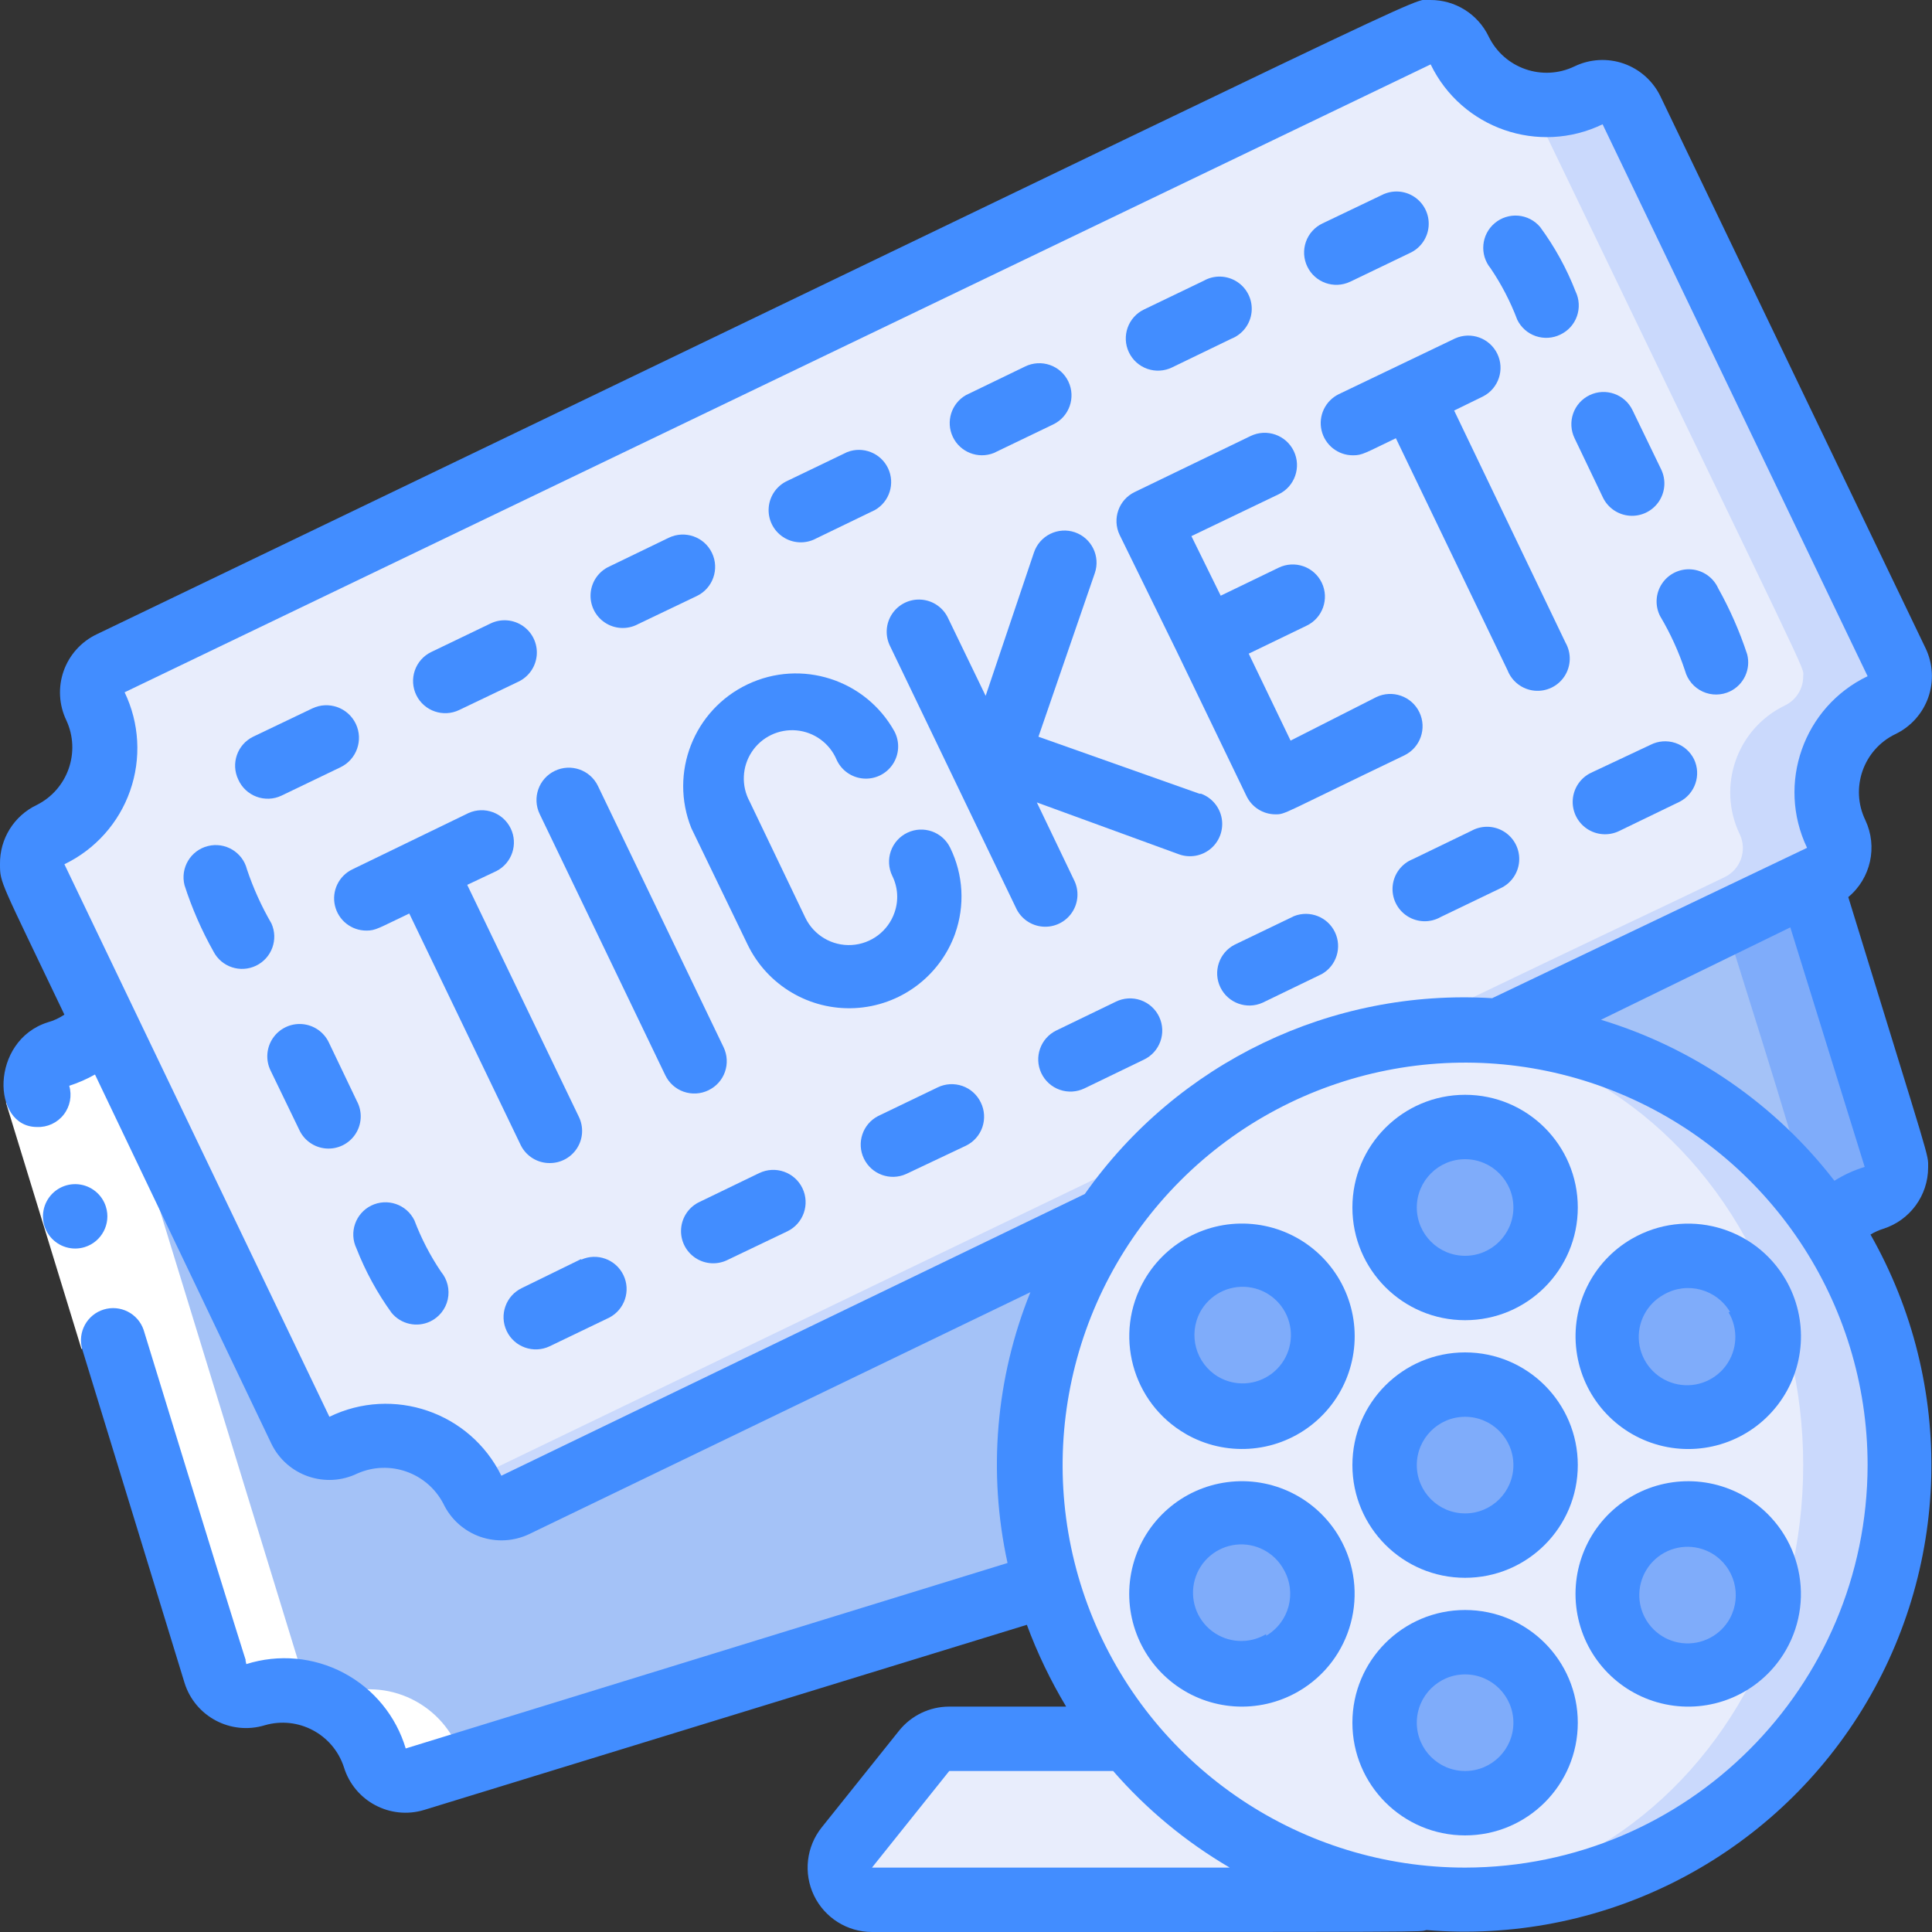 <svg height="512" viewBox="0 0 60 60" width="512" xmlns="http://www.w3.org/2000/svg"><rect x="0" y="0" width="60" height="60" fill="#333333" stroke="none"/><g id="100---Movies" fill="none"><g id="Icons" transform="translate(1)"><path id="Shape" d="m43 58.91c0 .14 1.32.09-16.92.09-.382-.002-.73-.222-.896-.566s-.121-.754.116-1.054l2.4-3c.189-.239.476-.379.78-.38h5.52c2.243 2.75 5.474 4.512 9 4.91z" fill="#e8edfc"/><path id="Shape" d="m33.32 37.93c-2.24 3.312-2.899 7.446-1.8 11.29l-19.64 6c-.481.144-.995-.091-1.2-.55-.214-.78-.733-1.441-1.441-1.833-.708-.392-1.544-.481-2.319-.247-.501.157-1.039-.101-1.23-.59-5.92-19.31-5.57-18.09-5.57-18.35.005-.429.282-.807.69-.94.573-.175 1.076-.525 1.44-1 .77 1.59 1.92 4 6.08 12.66.193.397.624.621 1.06.55.509-.22 1.056-.339 1.61-.35 1.155-.002 2.209.659 2.71 1.7.115.241.32.426.572.514.252.088.528.072.768-.044z" fill="#a4c2f7"/><path id="Shape" d="m57.88 36.26c-.005.429-.282.807-.69.94-.544.157-1.026.479-1.38.92-2.285-3.505-6.069-5.748-10.24-6.07 3.33-1.62 9.42-4.54 9.64-4.65 2.89 9.4 2.67 8.6 2.67 8.86z" fill="#7facfa"/><path id="Shape" d="m54.88 36.26c.001.161-.041.32-.12.46-2.315-2.731-5.621-4.43-9.19-4.72l7-3.38c.03.17 2.31 7.28 2.31 7.64z" fill="#a4c2f7"/><path id="Shape" d="m58 21c.003.388-.219.743-.57.91-1.49.719-2.116 2.509-1.4 4 .236.497.026 1.092-.47 1.33-.35.17-1.56.77-10 4.82-4.843-.395-9.522 1.853-12.24 5.88l-18.32 8.8c-.24.117-.516.132-.768.044-.252-.088-.458-.273-.572-.514-.493-1.025-1.523-1.683-2.66-1.7-.543.026-1.076.155-1.57.38-.436.071-.867-.153-1.06-.55-7.31-15.14-5.37-11.17-8.27-17.13-.236-.497-.026-1.092.47-1.33 1.49-.719 2.116-2.509 1.4-4-.117-.24-.132-.516-.044-.768.088-.252.273-.458.514-.572 43.56-20.93 40.66-19.6 40.98-19.6.388-.003.743.219.91.57.719 1.49 2.509 2.116 4 1.4.24-.117.516-.132.768-.044.252.088.458.273.572.514 8.79 18.29 8.33 17.22 8.33 17.56z" fill="#e8edfc"/><g fill="#cad9fc"><path id="Shape" d="m8.49 44.62c.224.256.563.38.9.33-.28-.158-.584-.269-.9-.33z"/><path id="Shape" d="m49.67 3.44c-.25-.49-.848-.687-1.34-.44-.569.274-1.209.361-1.83.25.067.064.125.138.17.22 8.79 18.26 8.33 17.19 8.33 17.53.003.388-.219.743-.57.91-1.49.719-2.116 2.509-1.4 4 .236.497.026 1.092-.47 1.33-4.68 2.26 2.44-1.24-39.03 18.76.053.083.099.17.14.26.115.241.32.426.572.514.252.088.528.072.768-.044 48.77-23.47 35.74-17.17 40.55-19.5.485-.249.68-.841.44-1.33-.716-1.491-.09-3.281 1.4-4 .359-.157.594-.508.6-.9 0-.34.46.73-8.33-17.56z"/><circle id="Oval" cx="44.5" cy="45.5" r="13.5"/></g><ellipse id="Oval" cx="43" cy="45.5" fill="#e8edfc" rx="12" ry="13.41"/><circle id="Oval" cx="44.5" cy="37.5" fill="#56595e" r="2.5"/><circle id="Oval" cx="44.5" cy="53.5" fill="#56595e" r="2.5"/><circle id="Oval" cx="44.5" cy="37.5" fill="#7facfa" r="2.5"/><circle id="Oval" cx="44.5" cy="53.5" fill="#7facfa" r="2.5"/><circle id="Oval" cx="44.5" cy="45.5" fill="#56595e" r="2.5"/><circle id="Oval" cx="44.5" cy="45.5" fill="#7facfa" r="2.5"/><circle id="Oval" cx="37.57" cy="41.5" fill="#56595e" r="2.5"/><circle id="Oval" cx="51.43" cy="49.5" fill="#56595e" r="2.5"/><circle id="Oval" cx="37.57" cy="41.5" fill="#7facfa" r="2.5"/><circle id="Oval" cx="51.43" cy="49.5" fill="#7facfa" r="2.5"/><circle id="Oval" cx="51.43" cy="41.5" fill="#56595e" r="2.5"/><circle id="Oval" cx="37.57" cy="49.5" fill="#56595e" r="2.5"/><circle id="Oval" cx="51.43" cy="41.5" fill="#7facfa" r="2.5"/><circle id="Oval" cx="37.57" cy="49.5" fill="#7facfa" r="2.5"/></g><path id="Shape" d="m13.41 23.78-1.53.47c-.481.144-.995-.091-1.2-.55-.214-.78-.733-1.441-1.441-1.833-.708-.392-1.544-.481-2.319-.247-.51.154-1.05-.119-1.23-.62-5.92-19.31-5.57-18.09-5.57-18.35.005-.429.282-.807.69-.94.573-.175 1.076-.525 1.44-1 .19.4.41.84.68 1.42-.083.15-.127.319-.13.49 0 .26-.35-1 5.57 18.32.167.513.712.801 1.23.65.775-.234 1.611-.145 2.319.247.708.392 1.228 1.053 1.441 1.833.003.041.021.08.05.11z" fill="#fff" transform="translate(1 31)"/><g id="Layer_2" transform="translate(0 -1)"><path id="Rectangle-path" d="m1.328 34.774h2v8h-2z" fill="#fff" transform="matrix(.956 -.293 .293 .956 -11.273 2.389)"/><g fill="#428dff"><path id="Shape" d="m17.08 37.12c.343-.001.661-.177.844-.467.183-.29.204-.653.056-.963l-3.47-7.21.91-.43c.481-.249.676-.836.44-1.323-.236-.487-.816-.699-1.31-.477l-3.61 1.75c-.42.204-.644.671-.538 1.126s.511.776.978.774c.29 0 .36-.07 1.33-.53l3.47 7.21c.174.336.522.545.9.54z"/><path id="Shape" d="m22 34.86c.241-.115.426-.32.514-.572.088-.252.072-.528-.044-.768l-3.9-8.11c-.24-.5-.84-.71-1.34-.47-.5.24-.71.84-.47 1.34l3.9 8.11c.115.241.32.426.572.514.252.088.528.072.768-.044z"/><path id="Shape" d="m45.16 13.75.9-.44c.481-.249.676-.836.44-1.323-.236-.487-.816-.699-1.31-.477l-3.61 1.73c-.42.204-.644.671-.538 1.126s.511.776.978.774c.29 0 .37-.07 1.33-.53l3.47 7.21c.137.348.457.591.829.629.372.038.735-.135.939-.449.204-.314.217-.715.031-1.041z"/><path id="Shape" d="m29.66 30c.312-.874.258-1.837-.15-2.67-.238-.496-.833-.706-1.33-.47-.241.115-.426.32-.514.572-.088.252-.072.528.044.768.177.355.202.766.07 1.14-.198.575-.724.973-1.331 1.008s-1.175-.3-1.439-.848l-1.73-3.61c-.263-.486-.237-1.078.067-1.539.304-.462.838-.718 1.388-.668s1.029.399 1.245.908c.149.332.467.557.83.587.363.03.713-.139.915-.442s.223-.691.056-1.015c-.895-1.619-2.895-2.262-4.566-1.467s-2.435 2.751-1.744 4.467l1.74 3.6c.608 1.273 1.922 2.057 3.332 1.987 1.41-.07 2.639-.98 3.118-2.307z"/><path id="Shape" d="m37.25 25.65-5-1.77 1.75-5.08c.179-.522-.098-1.09-.62-1.27-.252-.086-.528-.067-.766.051-.238.118-.42.327-.504.579l-1.5 4.45-1.16-2.4c-.149-.332-.467-.557-.83-.587-.363-.03-.713.139-.915.442s-.223.691-.056 1.015l3.9 8.11c.149.332.467.557.83.587.363.03.713-.139.915-.442s.223-.691.056-1.015l-1.15-2.4 4.41 1.61c.336.123.712.058.987-.171s.406-.588.345-.94c-.061-.352-.306-.646-.642-.769z"/><path id="Shape" d="m36.54 21.22 2.17 4.5c.165.347.515.569.9.57.32 0 .18 0 4-1.83.5-.24.71-.84.47-1.34-.24-.5-.84-.71-1.34-.47l-2.66 1.35-1.3-2.7 1.8-.87c.496-.238.706-.833.47-1.33-.115-.241-.32-.426-.572-.514-.252-.088-.528-.072-.768.044l-1.8.87-.91-1.85 2.71-1.3c.5-.24.71-.84.47-1.34s-.84-.71-1.34-.47l-3.6 1.74c-.496.238-.706.833-.47 1.33z"/><path id="Shape" d="m58.86 23.8c.479-.229.847-.639 1.024-1.14.176-.501.146-1.051-.084-1.53l-8.23-17.13c-.229-.479-.639-.847-1.14-1.024-.501-.176-1.051-.146-1.53.084-.994.48-2.189.064-2.67-.93-.335-.694-1.039-1.134-1.81-1.13-.67 0 1.93-1.14-41.42 19.7-.479.229-.847.639-1.024 1.14-.176.501-.146 1.051.084 1.53.455.981.047 2.146-.92 2.63-.708.337-1.153 1.056-1.14 1.84 0 .59 0 .48 2 4.67-.159.108-.335.189-.52.24-1.79.57-1.75 3.25-.33 3.25.322.013.63-.13.828-.384.198-.254.262-.587.172-.896.278-.09.546-.207.8-.35l5.48 11.47c.484.99 1.679 1.401 2.67.92.999-.439 2.167-.028 2.67.94.229.479.639.847 1.14 1.024.501.176 1.051.146 1.53-.084l15.56-7.51c-1.077 2.668-1.325 5.599-.71 8.41l-18.69 5.76c-.302-1.009-.996-1.854-1.926-2.346-.931-.493-2.02-.591-3.024-.274-.22-.88 1.07 3.5-3.19-10.38-.175-.511-.725-.79-1.241-.631s-.812.7-.669 1.221l3.18 10.37c.326 1.049 1.438 1.639 2.49 1.32 1.036-.302 2.125.274 2.46 1.3.322 1.053 1.435 1.648 2.49 1.33l18.72-5.75c.327.883.736 1.733 1.22 2.54h-3.63c-.607 0-1.181.276-1.56.75l-2.4 3c-.48.6-.574 1.422-.242 2.115.333.693 1.033 1.134 1.802 1.135 18.25 0 16.92 0 17.22-.06 5.355.442 10.514-2.115 13.405-6.644s3.039-10.285.385-14.956c.126-.076.26-.136.4-.18.826-.265 1.388-1.032 1.39-1.9 0-.45.12.06-2.48-8.4.701-.583.918-1.566.53-2.39-.48-.994-.064-2.189.93-2.67zm-31.78 35.2 2.4-3h5.09c1.036 1.19 2.258 2.203 3.62 3zm18.42 0c-5.056 0-9.614-3.046-11.548-7.716s-.865-10.047 2.71-13.622c3.575-3.575 8.951-4.644 13.622-2.71s7.716 6.493 7.716 11.548c-.011 6.899-5.601 12.489-12.5 12.5zm12.41-21.76c-.331.1-.648.245-.94.43-1.838-2.38-4.372-4.128-7.25-5l5.88-2.87zm-1.79-9.91-9.78 4.67c-4.986-.306-9.775 1.995-12.65 6.08l-18.12 8.75c-.973-1.976-3.36-2.794-5.34-1.83l-8.23-17.16c.956-.46 1.691-1.281 2.041-2.283.351-1.002.289-2.101-.171-3.057l40.56-19.5c.962 1.988 3.352 2.82 5.34 1.86l8.23 17.14c-1.989.954-2.831 3.339-1.88 5.33z"/><path id="Shape" d="m3.29 38.48c-.119-.387-.46-.663-.862-.701-.403-.038-.789.171-.978.529-.189.358-.144.794.115 1.105.258.311.679.436 1.065.317.527-.163.823-.723.66-1.25z"/><path id="Shape" d="m45.5 42c1.933 0 3.5-1.567 3.5-3.5s-1.567-3.5-3.5-3.5-3.5 1.567-3.5 3.5 1.567 3.5 3.5 3.5zm0-5c.828 0 1.5.672 1.5 1.5s-.672 1.5-1.5 1.5-1.5-.672-1.5-1.5.672-1.5 1.5-1.5z"/><path id="Shape" d="m45.5 51c-1.933 0-3.5 1.567-3.5 3.5s1.567 3.5 3.5 3.5 3.5-1.567 3.5-3.5-1.567-3.5-3.5-3.5zm0 5c-.828 0-1.5-.672-1.5-1.5s.672-1.5 1.5-1.5 1.5.672 1.5 1.5-.672 1.5-1.5 1.5z"/><path id="Shape" d="m42 46.5c0 1.933 1.567 3.5 3.5 3.5s3.5-1.567 3.5-3.5-1.567-3.5-3.5-3.5-3.5 1.567-3.5 3.5zm5 0c0 .828-.672 1.5-1.5 1.5s-1.5-.672-1.5-1.5.672-1.5 1.5-1.5 1.5.672 1.5 1.5z"/><path id="Shape" d="m36.82 45.53c1.226.708 2.758.609 3.881-.253 1.123-.862 1.617-2.315 1.251-3.683s-1.52-2.38-2.924-2.565c-1.404-.185-2.78.494-3.488 1.72-.966 1.673-.393 3.813 1.28 4.78zm.45-3.78c.291-.539.881-.847 1.49-.778.609.069 1.114.502 1.277 1.093.162.591-.051 1.221-.538 1.592-.488.371-1.152.408-1.678.093-.685-.415-.926-1.293-.55-2z"/><path id="Shape" d="m54.18 47.47c-1.226-.708-2.758-.609-3.881.253-1.123.862-1.617 2.315-1.251 3.683s1.52 2.38 2.924 2.565c1.404.185 2.78-.494 3.488-1.72.966-1.673.393-3.813-1.28-4.78zm-.45 3.78c-.291.539-.881.847-1.49.778-.609-.069-1.114-.502-1.277-1.093-.162-.591.051-1.221.538-1.592.488-.371 1.152-.408 1.678-.093.685.415.926 1.293.55 2z"/><path id="Shape" d="m50.68 39.47c-1.226.708-1.905 2.085-1.72 3.488.185 1.404 1.197 2.558 2.565 2.924s2.821-.128 3.683-1.251c.862-1.123.961-2.655.253-3.881-.967-1.673-3.107-2.246-4.78-1.28zm3 2.28c.314.526.278 1.19-.093 1.678-.371.488-1.001.701-1.592.538-.591-.162-1.023-.668-1.093-1.277-.069-.609.239-1.198.778-1.49.719-.409 1.632-.164 2.05.55z"/><path id="Shape" d="m41.6 48.75c-.708-1.226-2.085-1.905-3.488-1.72-1.404.185-2.558 1.197-2.924 2.565s.128 2.821 1.251 3.683c1.123.862 2.655.961 3.881.253 1.673-.967 2.246-3.107 1.28-4.78zm-2.28 3c-.526.314-1.19.278-1.678-.093-.488-.371-.701-1.001-.538-1.592.162-.591.668-1.023 1.277-1.093.609-.069 1.198.239 1.49.778.409.719.164 1.632-.55 2.05z"/><path id="Shape" d="m18.05 40.1-1.84.9c-.5.237-.712.835-.475 1.335.237.5.835.712 1.335.475l1.85-.89c.481-.249.676-.836.44-1.323-.236-.487-.816-.699-1.31-.477z"/><path id="Shape" d="m23.58 37.43-1.84.89c-.332.149-.557.467-.587.83-.03.363.139.713.442.915s.691.223 1.015.056l1.84-.88c.5-.24.71-.84.47-1.34-.24-.5-.84-.71-1.34-.47z"/><path id="Shape" d="m34.65 32.11-1.84.89c-.496.238-.706.833-.47 1.33.115.241.32.426.572.514.252.088.528.072.768-.044l1.84-.89c.5-.235.715-.83.48-1.33-.114-.243-.322-.43-.576-.519-.254-.088-.533-.071-.774.049z"/><path id="Shape" d="m29.12 34.77-1.85.89c-.481.249-.676.836-.44 1.323.236.487.816.699 1.31.477l1.86-.88c.239-.116.422-.323.508-.574.086-.251.069-.527-.048-.766-.115-.241-.32-.426-.572-.514-.252-.088-.528-.072-.768.044z"/><path id="Shape" d="m45.72 26.79-1.84.89c-.348.137-.591.457-.629.829-.038.372.135.735.449.939.314.204.715.217 1.041.031l1.85-.89c.332-.149.557-.467.587-.83.03-.363-.139-.713-.442-.915s-.691-.223-1.015-.056z"/><path id="Shape" d="m40.19 29.45-1.85.89c-.481.249-.676.836-.44 1.323.236.487.816.699 1.31.477l1.84-.89c.456-.259.634-.827.408-1.3-.226-.473-.78-.691-1.268-.5z"/><path id="Shape" d="m49.37 13.27c-.241.115-.426.32-.514.572-.088.252-.072.528.044.768l.88 1.84c.155.323.472.539.829.566.358.027.703-.139.905-.435.202-.296.231-.678.076-1.001l-.89-1.84c-.238-.496-.833-.706-1.33-.47z"/><path id="Shape" d="m51.56 20.14c.317.534.575 1.1.77 1.69.078.287.279.525.55.649s.582.12.85-.009c.428-.208.649-.689.53-1.15-.234-.711-.535-1.397-.9-2.05-.149-.332-.467-.557-.83-.587-.363-.03-.713.139-.915.442s-.223.691-.056 1.015z"/><path id="Shape" d="m48.93 10.05c-.277-.712-.647-1.385-1.1-2-.171-.203-.416-.33-.68-.352s-.527.061-.73.232c-.419.352-.477.976-.13 1.4.338.499.617 1.036.83 1.6.116.239.323.422.574.508.251.086.527.069.766-.048.241-.115.426-.32.514-.572.088-.252.072-.528-.044-.768z"/><path id="Shape" d="m51.26 24.13-1.85.87c-.323.155-.539.472-.566.829-.027.358.139.703.435.905.296.202.678.231 1.001.076l1.88-.91c.483-.246.682-.831.45-1.32-.118-.24-.327-.423-.581-.507s-.531-.064-.769.057z"/><path id="Shape" d="m19.8 20.39 1.84-.88c.5-.24.71-.84.47-1.34-.24-.5-.84-.71-1.34-.47l-1.84.89c-.332.149-.557.467-.587.83-.03.363.139.713.442.915s.691.223 1.015.056z"/><path id="Shape" d="m25.33 17.73 1.84-.89c.456-.259.634-.827.408-1.3-.226-.473-.78-.691-1.268-.5l-1.85.89c-.332.149-.557.467-.587.83-.03.363.139.713.442.915s.691.223 1.015.056z"/><path id="Shape" d="m36.4 12.41 1.84-.89c.348-.137.591-.457.629-.829.038-.372-.135-.735-.449-.939-.314-.204-.715-.217-1.041-.031l-1.85.89c-.496.238-.706.833-.47 1.33.115.241.32.426.572.514.252.088.528.072.768-.044z"/><path id="Shape" d="m8.74 25.71 1.83-.88c.505-.24.72-.845.48-1.35s-.845-.72-1.35-.48l-1.84.88c-.492.242-.697.836-.46 1.33.109.246.313.438.565.532.252.094.532.083.775-.032z"/><path id="Shape" d="m30.86 15.07 1.85-.89c.496-.238.706-.833.47-1.33-.115-.241-.32-.426-.572-.514-.252-.088-.528-.072-.768.044l-1.84.89c-.456.259-.634.827-.408 1.3.226.473.78.691 1.268.5z"/><path id="Shape" d="m14.26 23.05 1.84-.88c.323-.154.54-.468.569-.825s-.135-.702-.43-.905c-.295-.203-.675-.234-.999-.08l-1.85.89c-.239.116-.422.323-.508.574-.086.251-.069.527.048.766.242.492.836.697 1.33.46z"/><path id="Shape" d="m11.09 35.21-.88-1.84c-.155-.323-.472-.539-.829-.566-.358-.027-.703.139-.905.435-.202.296-.231.678-.076 1.001l.89 1.84c.149.332.467.557.83.587.363.03.713-.139.915-.442s.223-.691.056-1.015z"/><path id="Shape" d="m12.87 38.9c-.116-.239-.323-.422-.574-.508-.251-.086-.527-.069-.766.048-.492.242-.697.836-.46 1.33.278.71.644 1.382 1.09 2 .291.354.785.466 1.2.27.278-.133.48-.386.546-.687.066-.301-.01-.616-.206-.853-.338-.499-.616-1.036-.83-1.6z"/><path id="Shape" d="m41.93 9.75 1.85-.89c.332-.149.557-.467.587-.83.03-.363-.139-.713-.442-.915s-.691-.223-1.015-.056l-1.84.88c-.241.115-.426.32-.514.572-.088.252-.072.528.044.768.238.496.833.706 1.33.47z"/><path id="Shape" d="m8.43 29.68c-.309-.533-.564-1.096-.76-1.68-.135-.536-.679-.86-1.215-.725-.536.135-.86.679-.725 1.215.23.715.532 1.405.9 2.06.249.481.836.676 1.323.44s.699-.816.477-1.31z"/></g></g></g></svg>